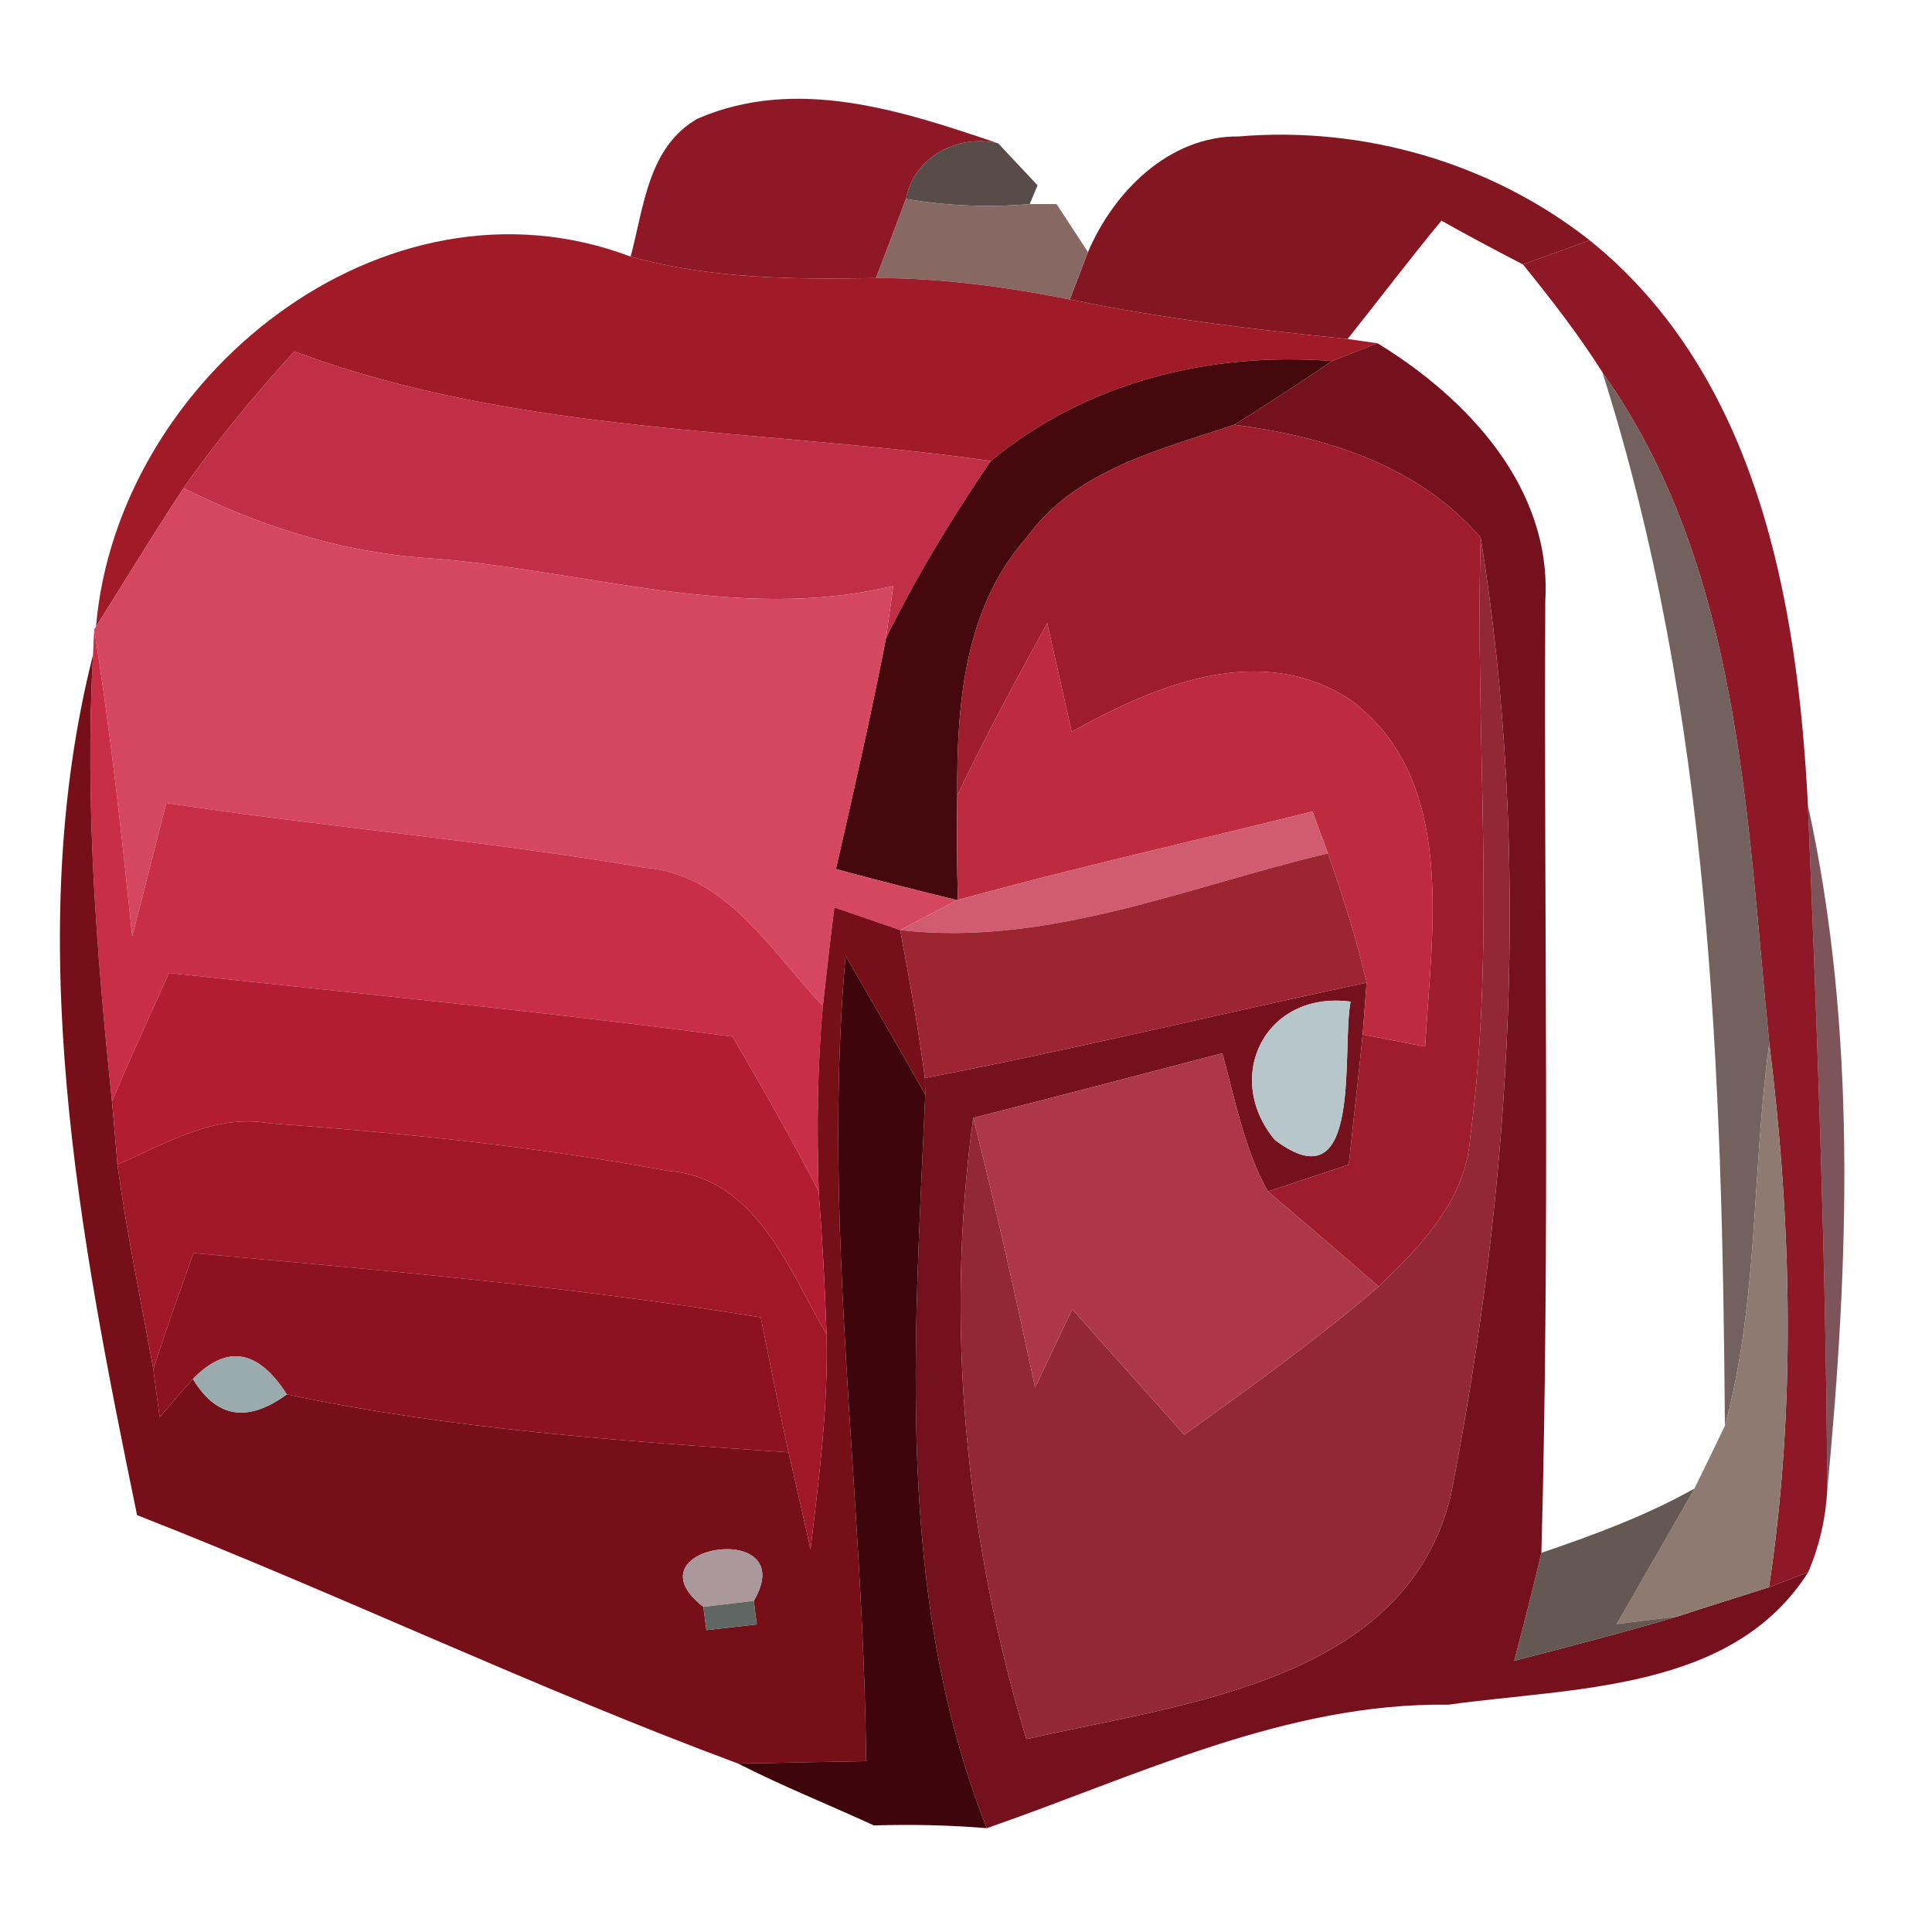 <?xml version="1.0" encoding="UTF-8" ?>
<!DOCTYPE svg PUBLIC "-//W3C//DTD SVG 1.1//EN" "http://www.w3.org/Graphics/SVG/1.1/DTD/svg11.dtd">
<svg width="64pt" height="64pt" viewBox="0 0 64 64" version="1.1" xmlns="http://www.w3.org/2000/svg">
<g id="#8f1826ff">
<path fill="#8f1826" opacity="1.00" d=" M 23.11 3.93 C 26.39 2.51 29.89 3.67 33.07 4.75 C 31.73 4.42 30.27 5.21 30.01 6.59 C 29.77 7.24 29.27 8.56 29.02 9.21 C 26.30 9.26 23.54 9.24 20.89 8.50 C 21.33 6.87 21.46 4.87 23.11 3.93 Z" />
<path fill="#8f1826" opacity="1.00" d=" M 50.45 8.76 C 51.00 8.56 52.11 8.16 52.66 7.96 C 58.23 12.45 59.55 19.94 59.89 26.68 C 60.20 34.24 60.49 41.80 60.53 49.36 C 60.48 50.30 60.27 51.21 59.90 52.08 L 58.60 52.58 C 59.50 46.60 59.35 40.54 58.61 34.56 C 57.85 26.99 57.66 18.77 53.08 12.33 C 52.29 11.08 51.38 9.91 50.45 8.76 Z" />
</g>
<g id="#504540f5">
<path fill="#504540" opacity="0.96" d=" M 30.01 6.59 C 30.27 5.21 31.73 4.42 33.07 4.75 C 33.39 5.10 34.05 5.79 34.37 6.14 L 34.11 6.76 C 32.73 6.88 31.37 6.82 30.01 6.59 Z" />
</g>
<g id="#831621ff">
<path fill="#831621" opacity="1.00" d=" M 36.04 8.35 C 36.89 6.36 38.72 4.50 41.03 4.52 C 45.17 4.17 49.39 5.39 52.66 7.96 C 52.11 8.16 51.00 8.56 50.45 8.76 C 49.54 8.29 48.64 7.81 47.75 7.31 C 46.68 8.60 45.68 9.93 44.64 11.23 C 41.56 10.92 38.48 10.55 35.44 9.92 C 35.59 9.53 35.89 8.74 36.04 8.35 Z" />
</g>
<g id="#886863ff">
<path fill="#886863" opacity="1.00" d=" M 30.01 6.59 C 31.37 6.82 32.73 6.88 34.11 6.76 L 35.00 6.76 C 35.26 7.16 35.78 7.95 36.04 8.35 C 35.89 8.74 35.59 9.53 35.44 9.92 C 33.33 9.50 31.18 9.21 29.02 9.21 C 29.27 8.56 29.77 7.24 30.01 6.59 Z" />
</g>
<g id="#a11a28ff">
<path fill="#a11a28" opacity="1.00" d=" M 3.18 20.76 C 3.88 12.52 12.71 5.40 20.89 8.50 C 23.54 9.24 26.30 9.26 29.02 9.21 C 31.18 9.21 33.33 9.50 35.44 9.92 C 38.48 10.55 41.56 10.92 44.64 11.23 L 45.63 11.37 C 45.25 11.51 44.50 11.81 44.13 11.96 C 40.06 11.65 36.00 12.65 32.82 15.27 C 25.11 14.18 17.14 14.40 9.75 11.64 C 8.44 13.08 7.19 14.58 6.08 16.17 C 5.08 17.68 4.15 19.23 3.18 20.76 Z" />
</g>
<g id="#c02f45ff">
<path fill="#c02f45" opacity="1.00" d=" M 9.75 11.64 C 17.14 14.40 25.11 14.18 32.82 15.27 C 31.54 17.15 30.36 19.09 29.35 21.14 C 29.41 20.71 29.53 19.84 29.59 19.41 C 24.45 20.65 19.30 18.86 14.18 18.49 C 11.34 18.30 8.62 17.44 6.08 16.17 C 7.19 14.58 8.44 13.08 9.75 11.64 Z" />
</g>
<g id="#44080dff">
<path fill="#44080d" opacity="1.00" d=" M 32.82 15.27 C 36.00 12.65 40.06 11.65 44.13 11.96 C 43.06 12.68 41.98 13.39 40.89 14.07 C 38.41 14.90 35.61 15.57 34.00 17.82 C 31.93 20.15 31.69 23.38 31.71 26.35 C 31.69 27.50 31.70 28.66 31.73 29.81 L 31.71 29.82 C 30.36 29.49 29.03 29.15 27.69 28.79 C 28.27 26.25 28.85 23.70 29.35 21.14 C 30.36 19.09 31.54 17.15 32.82 15.27 Z" />
</g>
<g id="#75111cff">
<path fill="#75111c" opacity="1.00" d=" M 44.13 11.96 C 44.50 11.81 45.25 11.51 45.63 11.37 C 48.61 13.19 51.41 16.16 51.19 19.91 C 51.14 30.42 51.35 40.94 51.06 51.44 C 50.78 52.64 50.47 53.83 50.16 55.02 C 51.96 54.55 53.77 54.08 55.56 53.55 C 56.32 53.30 57.84 52.82 58.60 52.58 L 59.90 52.08 C 57.38 56.05 52.11 55.89 47.98 56.47 C 42.58 56.40 37.68 58.83 32.69 60.56 C 29.63 52.84 30.30 44.37 30.65 36.26 L 30.64 35.71 C 35.54 34.77 40.39 33.59 45.27 32.55 L 45.14 34.27 C 45.00 35.71 44.83 37.14 44.68 38.58 C 44.01 38.80 42.67 39.25 42.00 39.47 C 41.21 38.05 40.92 36.43 40.49 34.89 C 37.74 35.61 34.99 36.33 32.24 37.03 C 31.29 43.90 31.99 50.98 34.00 57.61 C 39.17 56.43 46.55 55.73 48.06 49.54 C 50.09 39.16 50.73 28.28 49.05 17.81 C 46.98 15.41 43.93 14.47 40.89 14.07 C 41.98 13.39 43.06 12.68 44.13 11.96 M 42.23 37.76 C 45.17 39.98 44.43 34.76 44.74 33.18 C 41.91 32.81 40.50 35.68 42.23 37.76 Z" />
</g>
<g id="#5d4845dc">
<path fill="#5d4845" opacity="0.86" d=" M 53.08 12.33 C 57.66 18.77 57.85 26.99 58.61 34.56 C 58.03 38.77 58.26 43.10 57.14 47.23 C 57.05 35.52 56.66 23.57 53.08 12.33 Z" />
</g>
<g id="#9f1c2dff">
<path fill="#9f1c2d" opacity="1.00" d=" M 34.00 17.82 C 35.61 15.57 38.41 14.90 40.89 14.07 C 43.93 14.47 46.98 15.41 49.05 17.81 C 48.85 24.44 49.58 31.11 48.70 37.70 C 48.55 39.76 47.07 41.27 45.67 42.62 C 44.46 41.56 43.23 40.51 42.00 39.47 C 42.67 39.25 44.01 38.80 44.68 38.58 C 44.83 37.14 45.00 35.71 45.14 34.27 C 45.66 34.37 46.69 34.57 47.21 34.67 C 47.42 30.83 48.29 25.85 44.76 23.20 C 41.76 21.22 38.29 22.69 35.50 24.24 C 35.23 23.04 34.96 21.84 34.69 20.64 C 33.66 22.52 32.63 24.41 31.71 26.35 C 31.69 23.38 31.93 20.15 34.00 17.82 Z" />
</g>
<g id="#d4475eff">
<path fill="#d4475e" opacity="1.00" d=" M 3.18 20.76 C 4.15 19.23 5.08 17.68 6.08 16.17 C 8.62 17.44 11.34 18.30 14.18 18.49 C 19.30 18.86 24.45 20.65 29.59 19.41 C 29.53 19.84 29.41 20.71 29.35 21.14 C 28.85 23.70 28.27 26.25 27.69 28.79 C 29.03 29.15 30.36 29.49 31.71 29.82 C 31.24 30.06 30.29 30.56 29.82 30.81 C 29.28 30.62 28.18 30.25 27.64 30.06 C 27.50 31.15 27.38 32.23 27.26 33.32 C 25.53 31.52 24.08 28.95 21.33 28.74 C 16.08 27.84 10.77 27.40 5.51 26.60 C 5.13 28.07 4.76 29.55 4.38 31.02 C 4.03 27.62 3.66 24.22 3.12 20.85 L 3.18 20.76 Z" />
</g>
<g id="#912833ff">
<path fill="#912833" opacity="1.00" d=" M 49.05 17.81 C 50.73 28.28 50.09 39.16 48.06 49.54 C 46.55 55.73 39.17 56.43 34.00 57.61 C 31.99 50.98 31.29 43.90 32.24 37.03 C 32.99 39.99 33.65 42.97 34.29 45.96 C 34.60 45.31 35.21 44.02 35.52 43.37 C 36.75 44.76 38.00 46.14 39.23 47.53 C 41.42 45.95 43.62 44.38 45.67 42.62 C 47.07 41.27 48.55 39.76 48.70 37.70 C 49.58 31.11 48.85 24.44 49.05 17.81 Z" />
</g>
<g id="#c92e47ff">
<path fill="#c92e47" opacity="1.00" d=" M 3.08 21.70 C 3.09 21.48 3.11 21.06 3.12 20.85 C 3.66 24.22 4.03 27.62 4.38 31.02 C 4.76 29.55 5.13 28.07 5.51 26.60 C 10.77 27.40 16.08 27.84 21.33 28.74 C 24.08 28.95 25.53 31.52 27.26 33.32 C 27.07 35.36 27.06 37.42 27.12 39.47 C 26.23 37.73 25.25 36.03 24.27 34.34 C 18.06 33.51 11.83 32.91 5.60 32.23 C 4.96 33.65 4.31 35.06 3.71 36.49 C 3.20 31.58 2.81 26.64 3.08 21.70 Z" />
</g>
<g id="#be2b41ff">
<path fill="#be2b41" opacity="1.00" d=" M 31.71 26.35 C 32.63 24.41 33.66 22.52 34.69 20.64 C 34.96 21.84 35.23 23.04 35.50 24.24 C 38.29 22.69 41.76 21.22 44.76 23.20 C 48.29 25.85 47.42 30.83 47.21 34.67 C 46.69 34.57 45.66 34.37 45.14 34.27 L 45.27 32.55 C 44.94 31.10 44.48 29.68 43.99 28.27 C 43.86 27.93 43.60 27.23 43.48 26.88 C 39.56 27.86 35.62 28.74 31.73 29.81 C 31.70 28.66 31.69 27.50 31.71 26.35 Z" />
</g>
<g id="#760f18ff">
<path fill="#760f18" opacity="1.00" d=" M 4.54 50.19 C 2.63 40.92 0.72 31.02 3.08 21.70 C 2.81 26.64 3.20 31.58 3.71 36.49 C 3.76 37.02 3.85 38.06 3.89 38.58 C 4.20 40.85 4.67 43.10 5.08 45.36 C 5.13 45.75 5.23 46.54 5.29 46.94 C 5.56 46.62 6.11 45.99 6.39 45.68 C 7.17 46.97 8.20 47.14 9.50 46.19 C 14.97 47.35 20.56 47.73 26.12 48.11 C 26.31 48.91 26.67 50.52 26.85 51.32 C 27.13 48.96 27.44 46.59 27.38 44.20 C 27.33 42.62 27.24 41.05 27.12 39.47 C 27.06 37.42 27.07 35.36 27.26 33.32 C 27.38 32.23 27.50 31.15 27.64 30.06 C 28.18 30.25 29.28 30.62 29.82 30.81 C 30.13 32.44 30.42 34.07 30.64 35.71 L 30.65 36.26 C 29.78 34.72 28.90 33.19 28.01 31.66 C 27.22 40.57 28.61 49.44 28.69 58.34 C 27.63 58.36 25.51 58.40 24.45 58.42 C 17.72 55.92 11.23 52.81 4.54 50.19 M 23.30 53.23 L 23.40 54.00 C 23.82 53.95 24.65 53.86 25.07 53.81 L 24.97 53.03 C 26.58 50.30 20.69 51.19 23.30 53.23 Z" />
</g>
<g id="#d25c6fff">
<path fill="#d25c6f" opacity="1.00" d=" M 31.73 29.81 C 35.62 28.74 39.56 27.86 43.48 26.88 C 43.60 27.23 43.86 27.93 43.99 28.27 C 39.33 29.37 34.71 31.37 29.82 30.81 C 30.29 30.56 31.24 30.06 31.71 29.82 L 31.73 29.81 Z" />
</g>
<g id="#470c13b3">
<path fill="#470c13" opacity="0.70" d=" M 59.89 26.68 C 61.52 34.10 61.25 41.84 60.53 49.36 C 60.49 41.80 60.20 34.24 59.89 26.68 Z" />
</g>
<g id="#9d2532ff">
<path fill="#9d2532" opacity="1.00" d=" M 29.82 30.81 C 34.71 31.37 39.33 29.37 43.99 28.27 C 44.48 29.68 44.94 31.10 45.27 32.55 C 40.39 33.59 35.54 34.77 30.64 35.71 C 30.42 34.07 30.13 32.44 29.82 30.81 Z" />
</g>
<g id="#b31d31ff">
<path fill="#b31d31" opacity="1.00" d=" M 5.60 32.23 C 11.83 32.91 18.06 33.51 24.27 34.34 C 25.25 36.03 26.23 37.73 27.12 39.47 C 27.24 41.05 27.33 42.62 27.38 44.20 C 26.13 42.05 25.04 39.02 22.15 38.79 C 17.78 37.98 13.34 37.53 8.92 37.21 C 7.09 36.89 5.49 37.89 3.89 38.58 C 3.85 38.06 3.76 37.02 3.71 36.49 C 4.31 35.06 4.96 33.65 5.60 32.23 Z" />
</g>
<g id="#3e060bff">
<path fill="#3e060b" opacity="1.00" d=" M 28.01 31.66 C 28.90 33.19 29.78 34.72 30.65 36.26 C 30.30 44.37 29.63 52.84 32.69 60.56 C 31.45 60.46 30.20 60.43 28.95 60.47 C 27.45 59.78 25.92 59.17 24.45 58.42 C 25.51 58.40 27.63 58.36 28.69 58.34 C 28.61 49.44 27.22 40.57 28.01 31.66 Z" />
</g>
<g id="#b7c6cbff">
<path fill="#b7c6cb" opacity="1.00" d=" M 42.23 37.76 C 40.50 35.68 41.91 32.81 44.74 33.18 C 44.43 34.76 45.17 39.98 42.23 37.76 Z" />
</g>
<g id="#ad3647ff">
<path fill="#ad3647" opacity="1.00" d=" M 32.24 37.03 C 34.99 36.33 37.74 35.61 40.49 34.89 C 40.92 36.43 41.21 38.05 42.00 39.47 C 43.23 40.51 44.46 41.56 45.67 42.62 C 43.62 44.38 41.42 45.95 39.23 47.53 C 38.00 46.14 36.75 44.76 35.52 43.37 C 35.21 44.02 34.60 45.31 34.29 45.96 C 33.65 42.97 32.99 39.99 32.24 37.03 Z" />
</g>
<g id="#8f7a71ff">
<path fill="#8f7a71" opacity="1.00" d=" M 57.14 47.23 C 58.26 43.10 58.03 38.77 58.61 34.56 C 59.35 40.54 59.50 46.60 58.60 52.58 C 57.84 52.82 56.32 53.30 55.56 53.55 L 53.55 53.80 C 54.41 52.31 55.28 50.81 56.13 49.31 C 56.39 48.79 56.89 47.75 57.14 47.23 Z" />
</g>
<g id="#a01827ff">
<path fill="#a01827" opacity="1.00" d=" M 3.89 38.58 C 5.49 37.89 7.09 36.89 8.92 37.21 C 13.34 37.53 17.78 37.98 22.15 38.79 C 25.04 39.02 26.13 42.05 27.38 44.20 C 27.44 46.59 27.13 48.96 26.85 51.32 C 26.67 50.52 26.31 48.91 26.12 48.11 C 25.80 46.62 25.50 45.13 25.20 43.64 C 18.97 42.62 12.69 42.08 6.41 41.51 C 5.95 42.79 5.49 44.07 5.08 45.36 C 4.67 43.10 4.20 40.85 3.89 38.58 Z" />
</g>
<g id="#8b121eff">
<path fill="#8b121e" opacity="1.00" d=" M 6.41 41.51 C 12.69 42.08 18.97 42.62 25.20 43.64 C 25.50 45.13 25.80 46.62 26.12 48.11 C 20.56 47.73 14.97 47.35 9.50 46.19 C 8.55 44.70 7.51 44.53 6.39 45.68 C 6.11 45.99 5.56 46.62 5.29 46.94 C 5.23 46.54 5.13 45.75 5.08 45.36 C 5.49 44.07 5.95 42.79 6.41 41.51 Z" />
</g>
<g id="#99abadff">
<path fill="#99abad" opacity="1.00" d=" M 6.39 45.68 C 7.51 44.53 8.55 44.70 9.50 46.19 C 8.20 47.14 7.17 46.97 6.39 45.68 Z" />
</g>
<g id="#51423de1">
<path fill="#51423d" opacity="0.88" d=" M 51.06 51.44 C 52.79 50.85 54.53 50.21 56.13 49.31 C 55.28 50.81 54.41 52.31 53.55 53.80 L 55.56 53.55 C 53.77 54.08 51.96 54.55 50.16 55.02 C 50.47 53.83 50.78 52.64 51.06 51.44 Z" />
</g>
<g id="#ab989cff">
<path fill="#ab989c" opacity="1.00" d=" M 23.30 53.23 C 20.69 51.19 26.58 50.30 24.97 53.03 C 24.55 53.08 23.72 53.18 23.30 53.23 Z" />
</g>
<g id="#606663fe">
<path fill="#606663" opacity="1.00" d=" M 23.30 53.23 C 23.72 53.18 24.55 53.08 24.97 53.03 L 25.07 53.81 C 24.65 53.86 23.82 53.95 23.40 54.00 L 23.30 53.23 Z" />
</g>
</svg>
